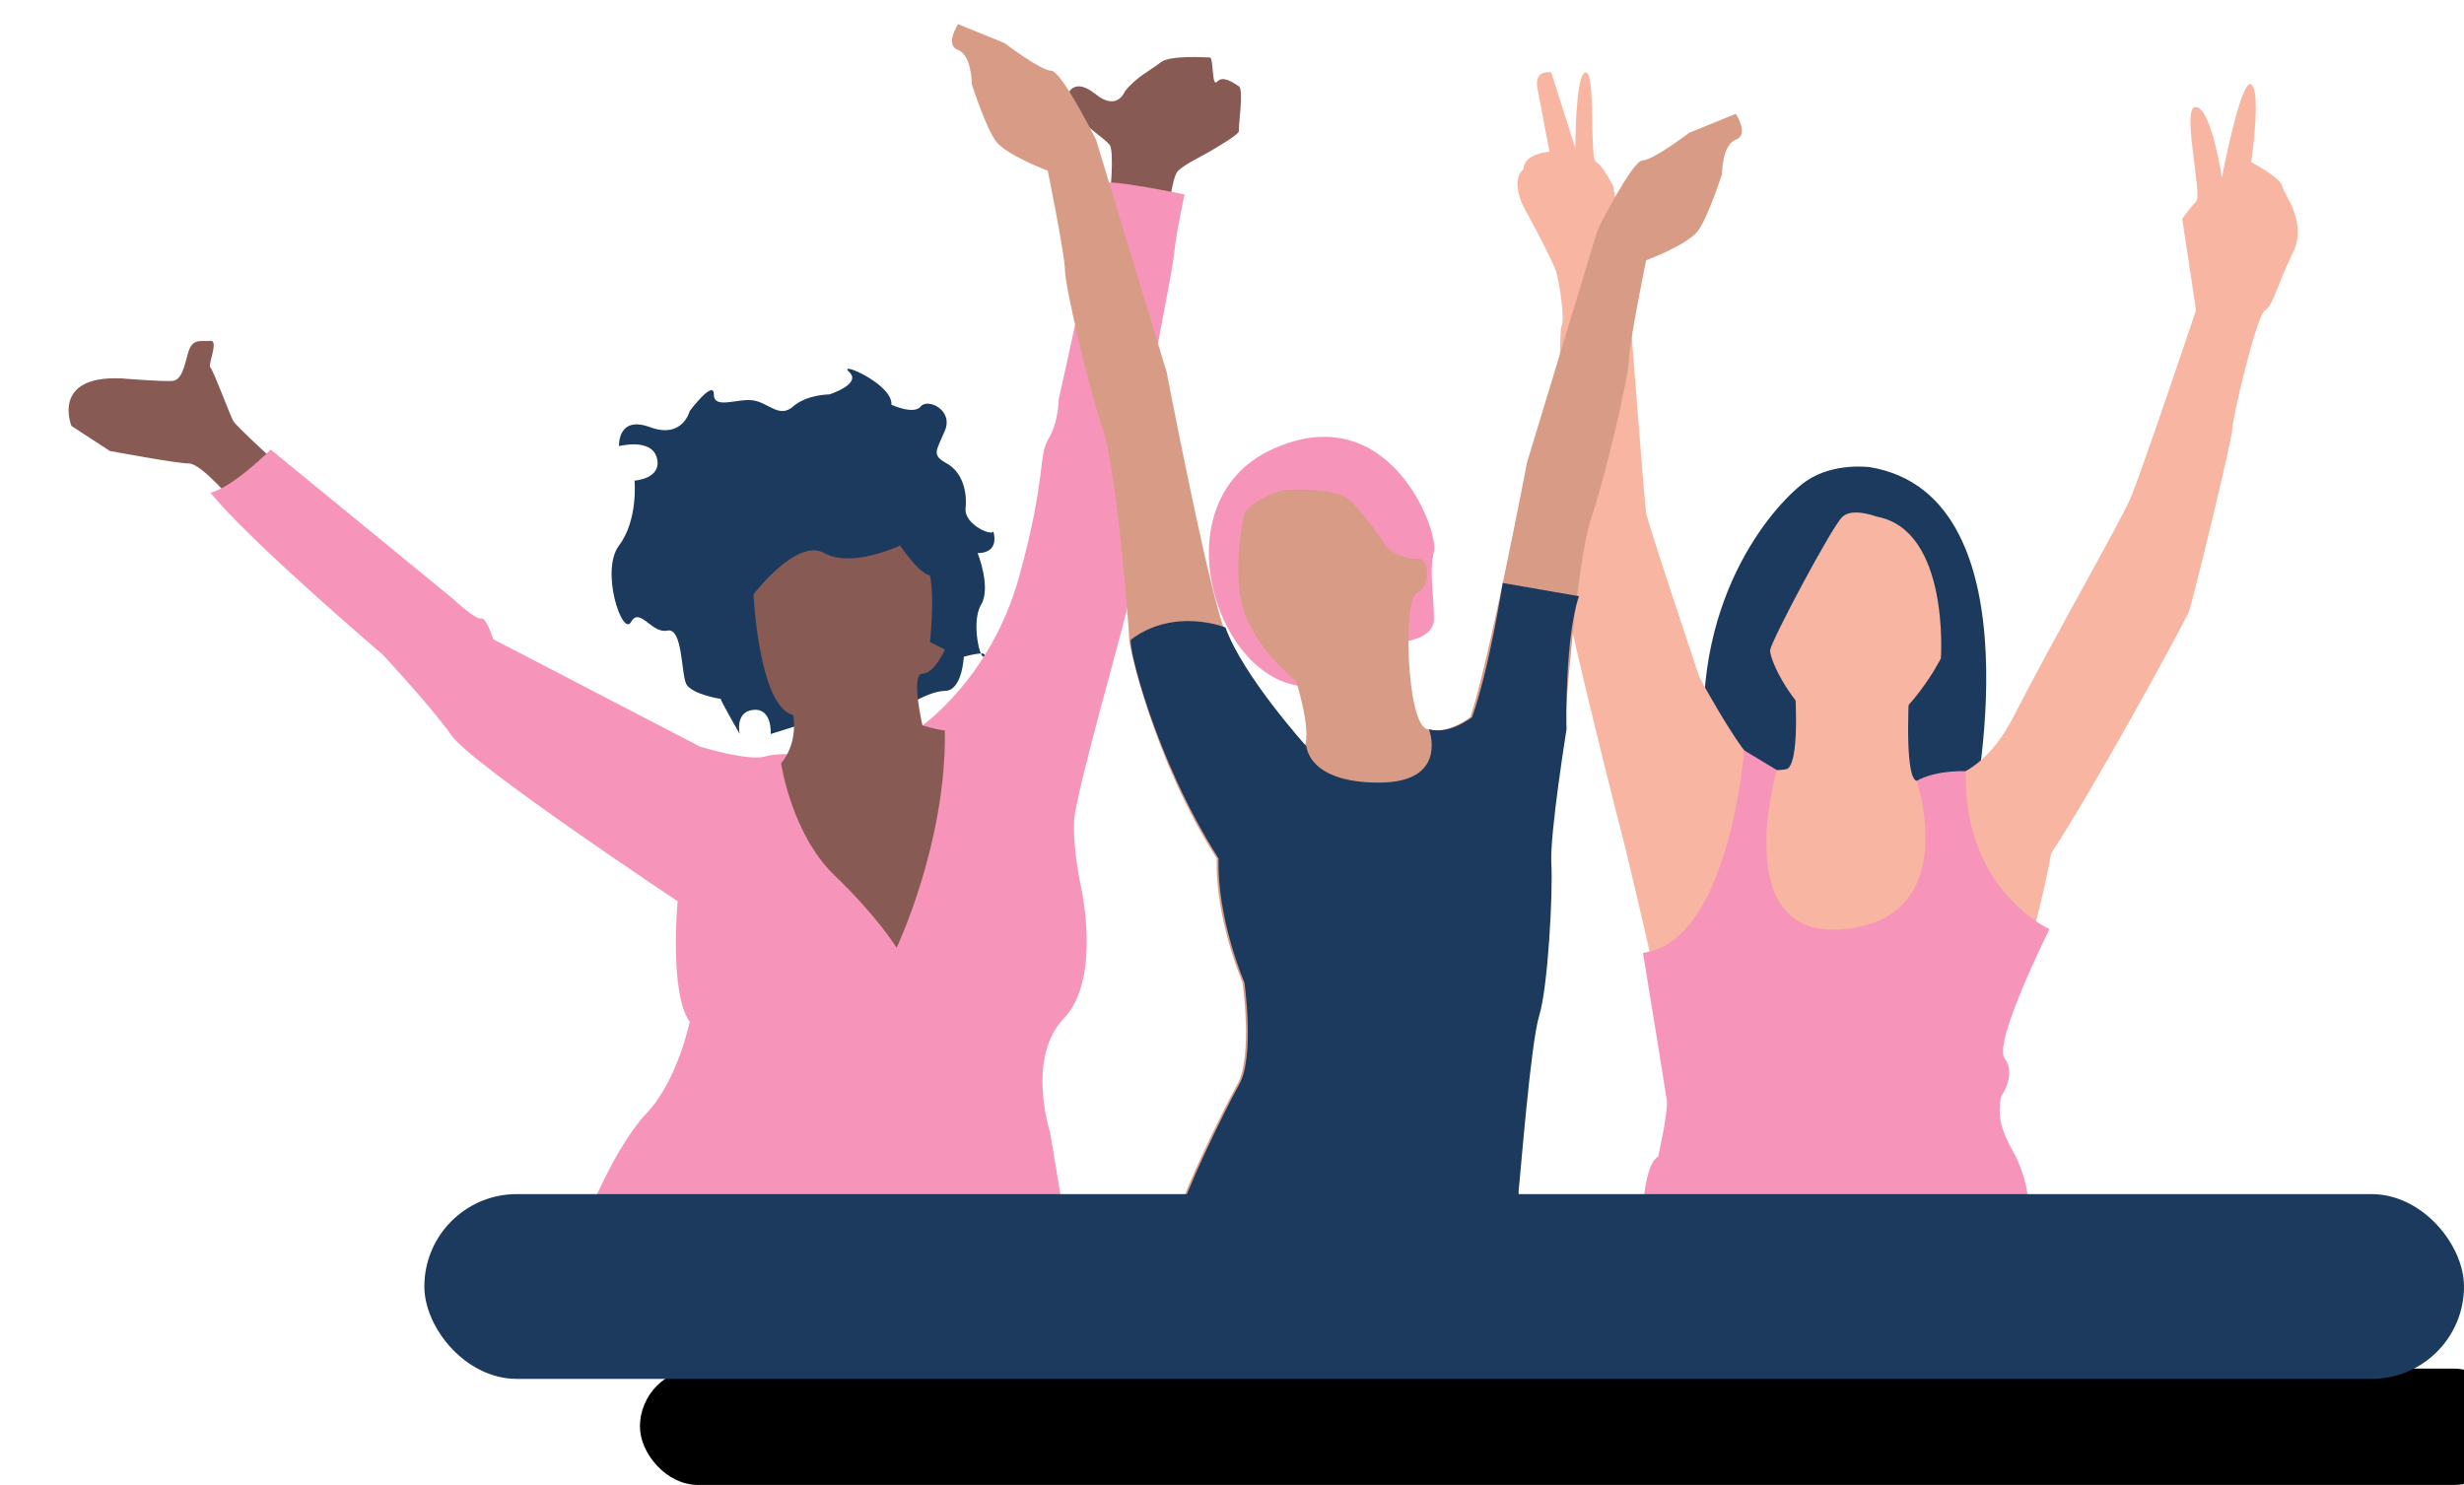 <svg width="720" height="434" viewBox="0 0 720 434" fill="none" xmlns="http://www.w3.org/2000/svg">
<g clip-path="url(#clip0_71_3)">
<path d="M328.645 26.781C328.645 26.781 326.449 32.625 320.117 27.508C313.777 22.395 312.074 27.508 312.074 27.508C312.074 27.508 315.484 32.871 316.461 35.062C317.43 37.258 322.797 40.426 324.258 42.371C325.719 44.324 324.258 58.211 324.258 58.211L341.312 63.328C341.312 63.328 342.289 51.875 344.242 49.926C346.187 47.977 351.551 45.457 353.496 44.281C355.449 43.102 362.27 39.207 362.027 38.227C361.781 37.258 363.5 26.129 362.031 25.23C360.562 24.34 357.398 21.906 355.688 23.852C353.984 25.805 354.719 16.789 353.496 16.789C352.277 16.789 341.801 16.055 339.121 18.25C336.437 20.441 332.055 22.395 328.645 26.781Z" fill="#875A53"/>
<path d="M35.504 110.602C35.504 110.602 47.684 111.574 50.367 111.332C53.047 111.09 53.777 107.434 54.992 103.047C56.215 98.664 58.898 99.879 61.477 99.637C64.059 99.391 60.602 106.707 61.477 107.434C62.355 108.164 67.18 121.32 68.152 123.027C69.129 124.73 82.039 136.434 82.039 136.434L68.887 147.398C68.887 147.398 58.898 135.457 55.238 135.457C51.582 135.457 32.09 131.801 32.09 131.801L20.879 124.492C20.879 124.492 14.789 109.629 35.504 110.602Z" fill="#875A53"/>
<path d="M406.418 187.926C406.418 187.926 419.016 187.926 419.016 180.875C419.016 173.824 417.504 167.27 419.016 161.227C420.527 155.184 405.914 115.578 371.66 131.348C337.398 147.121 356.434 203.211 384.254 200.523C412.074 197.832 406.418 187.926 406.418 187.926Z" fill="#F794B9"/>
<path d="M171.809 355.082C223.703 355.082 310.863 355.082 310.863 355.082L306.832 330.898C306.832 330.898 299.781 309.238 310.863 297.648C321.949 286.062 315.898 259.359 315.898 259.359C315.898 259.359 313.379 247.773 313.883 239.711C314.387 231.652 327.992 184.297 330.008 175.227C332.023 166.16 333.027 132.906 333.531 127.367C334.035 121.824 342.605 79.508 343.109 73.961C343.613 68.422 346.129 56.836 346.129 56.836C346.129 56.836 321.949 51.797 322.453 53.809C322.957 55.824 309.352 116.785 309.352 116.785C309.352 116.785 309.352 123.336 306.328 128.375C303.309 133.41 305.824 139.461 297.762 168.676C289.703 197.895 269.551 212.004 269.551 212.004L239.324 221.07C239.324 221.07 228.742 219.563 223.703 221.07C218.668 222.578 204.559 218.219 204.559 218.219L144.102 186.812C144.102 186.812 142.086 180.266 140.578 180.77C139.066 181.273 132.008 174.723 132.008 174.723L79.113 131.395C79.113 131.395 68.027 142.48 61.477 143.992C73.016 158.23 111.855 191.348 111.855 191.348C111.855 191.348 125.965 206.461 132.008 215.023C138.055 223.586 198.008 263.395 198.008 263.395C198.008 263.395 195.488 290.094 201.539 298.656C201.539 298.656 198.008 315.785 188.941 325.359C179.875 334.93 171.809 355.082 171.809 355.082Z" fill="#F794B9"/>
<rect x="187" y="400" width="547" height="34" rx="17" fill="black"/>
<path d="M180.875 159.441C186.531 151.91 185.414 140.465 185.414 140.465C185.414 140.465 193.473 139.965 191.961 133.914C190.453 127.871 180.883 130.387 180.883 130.387C180.883 130.387 180.379 121.32 189.949 124.848C199.52 128.375 201.539 120.125 201.539 120.125C201.539 120.125 208.59 110.738 208.59 115.273C208.59 119.805 215.641 116.281 220.18 117.035C224.711 117.793 227.734 122.328 231.762 118.797C235.793 115.273 242.348 115.273 242.348 115.273C242.348 115.273 251.926 112.25 248.145 108.727C244.359 105.199 260.988 112.25 260.484 118.293C260.484 118.293 267.031 121.32 269.047 118.797C271.063 116.281 278.648 119.805 276.113 125.855C273.578 131.898 272.109 132.906 276.621 135.426C281.141 137.949 282.652 143.488 282.148 148.523C281.645 153.562 290.711 157.086 290.207 155.074C292.219 162.129 285.672 161.625 285.672 161.625C285.672 161.625 289.703 171.699 286.68 176.734C283.656 181.777 286.492 193.562 287.598 191.75C288.707 189.941 281.645 191.941 281.645 191.941C281.645 191.941 281.164 201.926 276.113 201.926C271.063 201.926 261.996 207.973 261.996 207.973L234.801 211.5L225.215 214.52C225.215 214.52 225.719 206.965 220.18 207.469C214.633 207.973 216.145 214.52 216.145 214.52C216.145 214.52 210.102 203.969 210.605 204.207C211.109 204.441 202.043 202.934 200.531 199.91C199.016 196.887 199.52 183.289 194.984 184.297C190.453 185.305 186.926 177.238 184.406 181.777C181.891 186.312 175.332 166.832 180.875 159.441Z" fill="#1B3A5D"/>
<path d="M546.48 136.543C546.48 136.543 535.902 135.031 527.836 140.57C519.777 146.113 494.59 172.813 498.113 219.164C501.641 265.512 576.207 238.809 576.207 238.809C576.207 238.809 596.863 145.105 546.48 136.543Z" fill="#1B3A5D"/>
<path d="M548.324 150.984C548.324 150.984 541.441 148.301 538.418 150.984C535.398 153.672 517.766 186.918 517.262 189.941C516.758 192.965 526.828 214.129 540.937 215.137C555.047 216.141 567.133 192.461 567.133 192.461C567.133 192.461 569.828 154.848 548.324 150.984Z" fill="#F7B5A2"/>
<path d="M592.324 354.684C589.805 350.652 576.207 329.996 576.207 329.996C576.207 329.996 593.836 280.629 599.379 249.391C611.973 230.246 638.68 181.379 639.684 178.57C640.691 175.766 652.277 128.477 652.277 125.457C652.277 122.434 659.336 92.203 661.852 90.691C664.371 89.184 665.379 83.137 669.91 74.07C674.445 65 667.395 56.941 666.891 54.422C666.387 51.906 657.824 47.367 657.824 47.367C657.824 47.367 660.844 26.711 657.824 24.695C654.797 22.684 649.254 51.906 649.254 51.906C649.254 51.906 646.234 31.754 641.699 31.246C637.168 30.742 643.715 56.941 641.699 58.957C639.684 60.973 637.672 63.992 637.672 63.992L641.699 90.691C641.699 90.691 625.578 138.559 622.555 145.609C619.531 152.66 599.883 186.918 588.293 209.59C576.711 232.262 560.082 228.23 560.082 228.23C556.055 227.223 558.07 198.508 558.07 198.508L524.313 198.004C524.313 198.004 526.328 222.188 522.297 224.703C522.297 224.703 516.254 226.719 511.211 221.18C506.172 215.641 496.605 198.004 496.605 198.004C496.605 198.004 481.488 152.957 480.984 149.789C480.48 146.617 474.941 74.07 474.941 74.07L471.41 54.422C471.41 54.422 468.387 48.375 466.371 47.367C464.359 46.359 466.371 21.172 463.352 21.172C460.328 21.172 460.328 43.336 460.328 43.336L453.277 21.172C453.277 21.172 448.234 20.164 449.242 25.703C450.25 31.246 452.773 44.344 452.773 44.344C452.773 44.344 445.215 44.848 445.215 49.383C441.184 52.914 445.215 60.469 445.215 60.469C445.215 60.469 453.781 76.086 454.789 79.613C455.797 83.137 457.305 93.719 456.301 95.231C455.293 96.742 455.797 151.652 454.789 158.707C453.781 165.762 474.941 247.879 474.941 247.879C474.941 247.879 483.504 283.145 486.523 299.27C489.547 315.387 493.582 323.953 488.539 336.043L479.977 354.684H592.324Z" fill="#F7B5A2"/>
<path d="M484.512 338.062C484.512 338.062 487.531 324.961 487.027 321.434C486.523 317.91 480.094 278.473 480.094 278.473C505.398 275.309 509.672 219.312 509.672 219.312L519.176 225.047C519.176 225.047 504.664 275.082 539.086 271.555C573.508 268.031 560.082 228.23 560.082 228.23C560.082 228.23 564.617 225.207 574.395 225.383C573.59 260.316 598.875 271.555 598.875 271.555C598.875 271.555 582.25 304.809 585.777 309.34C589.301 313.875 584.77 320.426 584.77 320.426C584.77 320.426 583.762 324.457 584.77 328.488C585.777 332.516 588.797 337.559 588.797 337.559C588.797 337.559 593.836 347.129 592.324 354.684C555.551 354.684 479.977 354.684 479.977 354.684C479.977 354.684 480.48 340.074 484.512 338.062Z" fill="#F794B9"/>
<path d="M443.199 348.133C443.703 344.105 446.723 304.809 449.242 296.75C451.762 288.688 453.277 260.98 452.773 252.41C452.266 243.848 457.211 213.117 457.211 213.117C457.09 211.605 460.852 163.242 464.887 151.652C468.918 140.066 475.969 109.836 475.969 105.305C475.969 100.77 481.004 76.086 481.004 76.086C481.004 76.086 493.098 71.547 496.121 67.519C499.145 63.488 503.172 50.895 503.172 50.895C503.172 50.895 503.172 42.332 507.207 40.82C511.238 39.309 507.207 33.266 507.207 33.266L493.602 38.805C493.602 38.805 483.027 46.863 480 46.863C476.977 46.863 466.902 67.016 466.902 67.016L446.246 135.031C446.246 135.031 434.656 195.488 429.621 209.59C429.621 209.59 423.047 214.883 417 213.117C410.941 211.352 409.945 174.832 413.98 173.316C418.008 171.805 418.008 162.738 413.98 163.242C409.945 163.746 405.41 160.219 405.41 160.219C405.41 160.219 398.863 150.141 394.332 146.113C389.793 142.082 374.684 143.238 374.684 143.238C374.684 143.238 365.609 146.113 363.598 150.141C363.598 150.141 359.566 167.27 363.598 178.859C367.625 190.445 378.711 199.012 378.711 199.012C378.711 199.012 383.246 213.117 381.23 218.156C381.23 218.156 362.59 197.5 357.551 183.395C352.516 169.285 340.926 108.828 340.926 108.828L320.27 40.82C320.27 40.82 310.191 20.668 307.168 20.668C304.145 20.668 293.57 12.605 293.57 12.605L279.965 7.062C279.965 7.062 275.934 13.105 279.965 14.617C283.992 16.133 283.992 24.695 283.992 24.695C283.992 24.695 288.023 37.293 291.051 41.324C294.074 45.352 306.16 49.887 306.16 49.887C306.16 49.887 311.199 74.574 311.199 79.109C311.199 83.641 318.254 113.867 322.285 125.457C326.313 137.047 330.082 185.41 329.961 186.918C329.844 188.43 336.895 221.684 355.539 250.902C355.035 268.535 363.094 287.176 363.094 287.176C363.094 287.176 366.113 308.84 361.582 316.902C357.047 324.961 344.953 350.148 344.449 354.684H443.426L443.199 348.133Z" fill="#D89B86"/>
<path d="M381.777 218.156C381.777 218.156 363.133 197.5 358.098 183.395C358.098 183.395 343.262 177.352 330.504 186.918C329.293 187.828 337.441 221.684 356.082 250.902C355.578 268.535 363.637 287.176 363.637 287.176C363.637 287.176 366.66 308.84 362.129 316.902C357.594 324.961 345.5 350.148 344.996 354.684H443.969L443.742 348.133C444.246 344.105 447.27 304.809 449.789 296.75C452.305 288.688 453.816 260.98 453.313 252.41C452.809 243.848 457.758 213.117 457.758 213.117C457.637 211.605 457.363 185.84 461.395 174.254L439.109 170.395C439.109 170.395 435.203 195.488 430.164 209.59C430.164 209.59 423.59 214.883 417.547 213.117C417.547 213.117 423.551 228.734 402.895 228.734C382.238 228.734 381.777 218.156 381.777 218.156Z" fill="#1B3A5D"/>
<path d="M269.551 212.004C269.551 212.004 266.023 196.887 269.551 196.887C273.074 196.887 276.098 189.836 276.098 189.836L271.734 187.652C271.734 187.652 273.203 174.754 271.734 168.172C268.375 167.504 263.004 159.441 263.004 159.441C263.004 159.441 248.895 166.16 240.836 161.625C232.77 157.086 220.18 173.715 220.18 173.715C220.18 173.715 221.691 206.461 231.762 208.98C233.227 217.766 228.238 223.082 228.238 223.082C228.238 223.082 231.262 243.746 243.855 255.832C256.449 267.926 261.996 276.992 261.996 276.992C261.996 276.992 276.602 246.262 276.098 213.516C272.57 213.012 269.551 212.004 269.551 212.004Z" fill="#875A53"/>
<rect x="124" y="349" width="596" height="54" rx="27" fill="#1B3A5D"/>
</g>
<defs>
<clipPath id="clip0_71_3">
<rect width="720" height="434" fill="white"/>
</clipPath>
</defs>
</svg>

